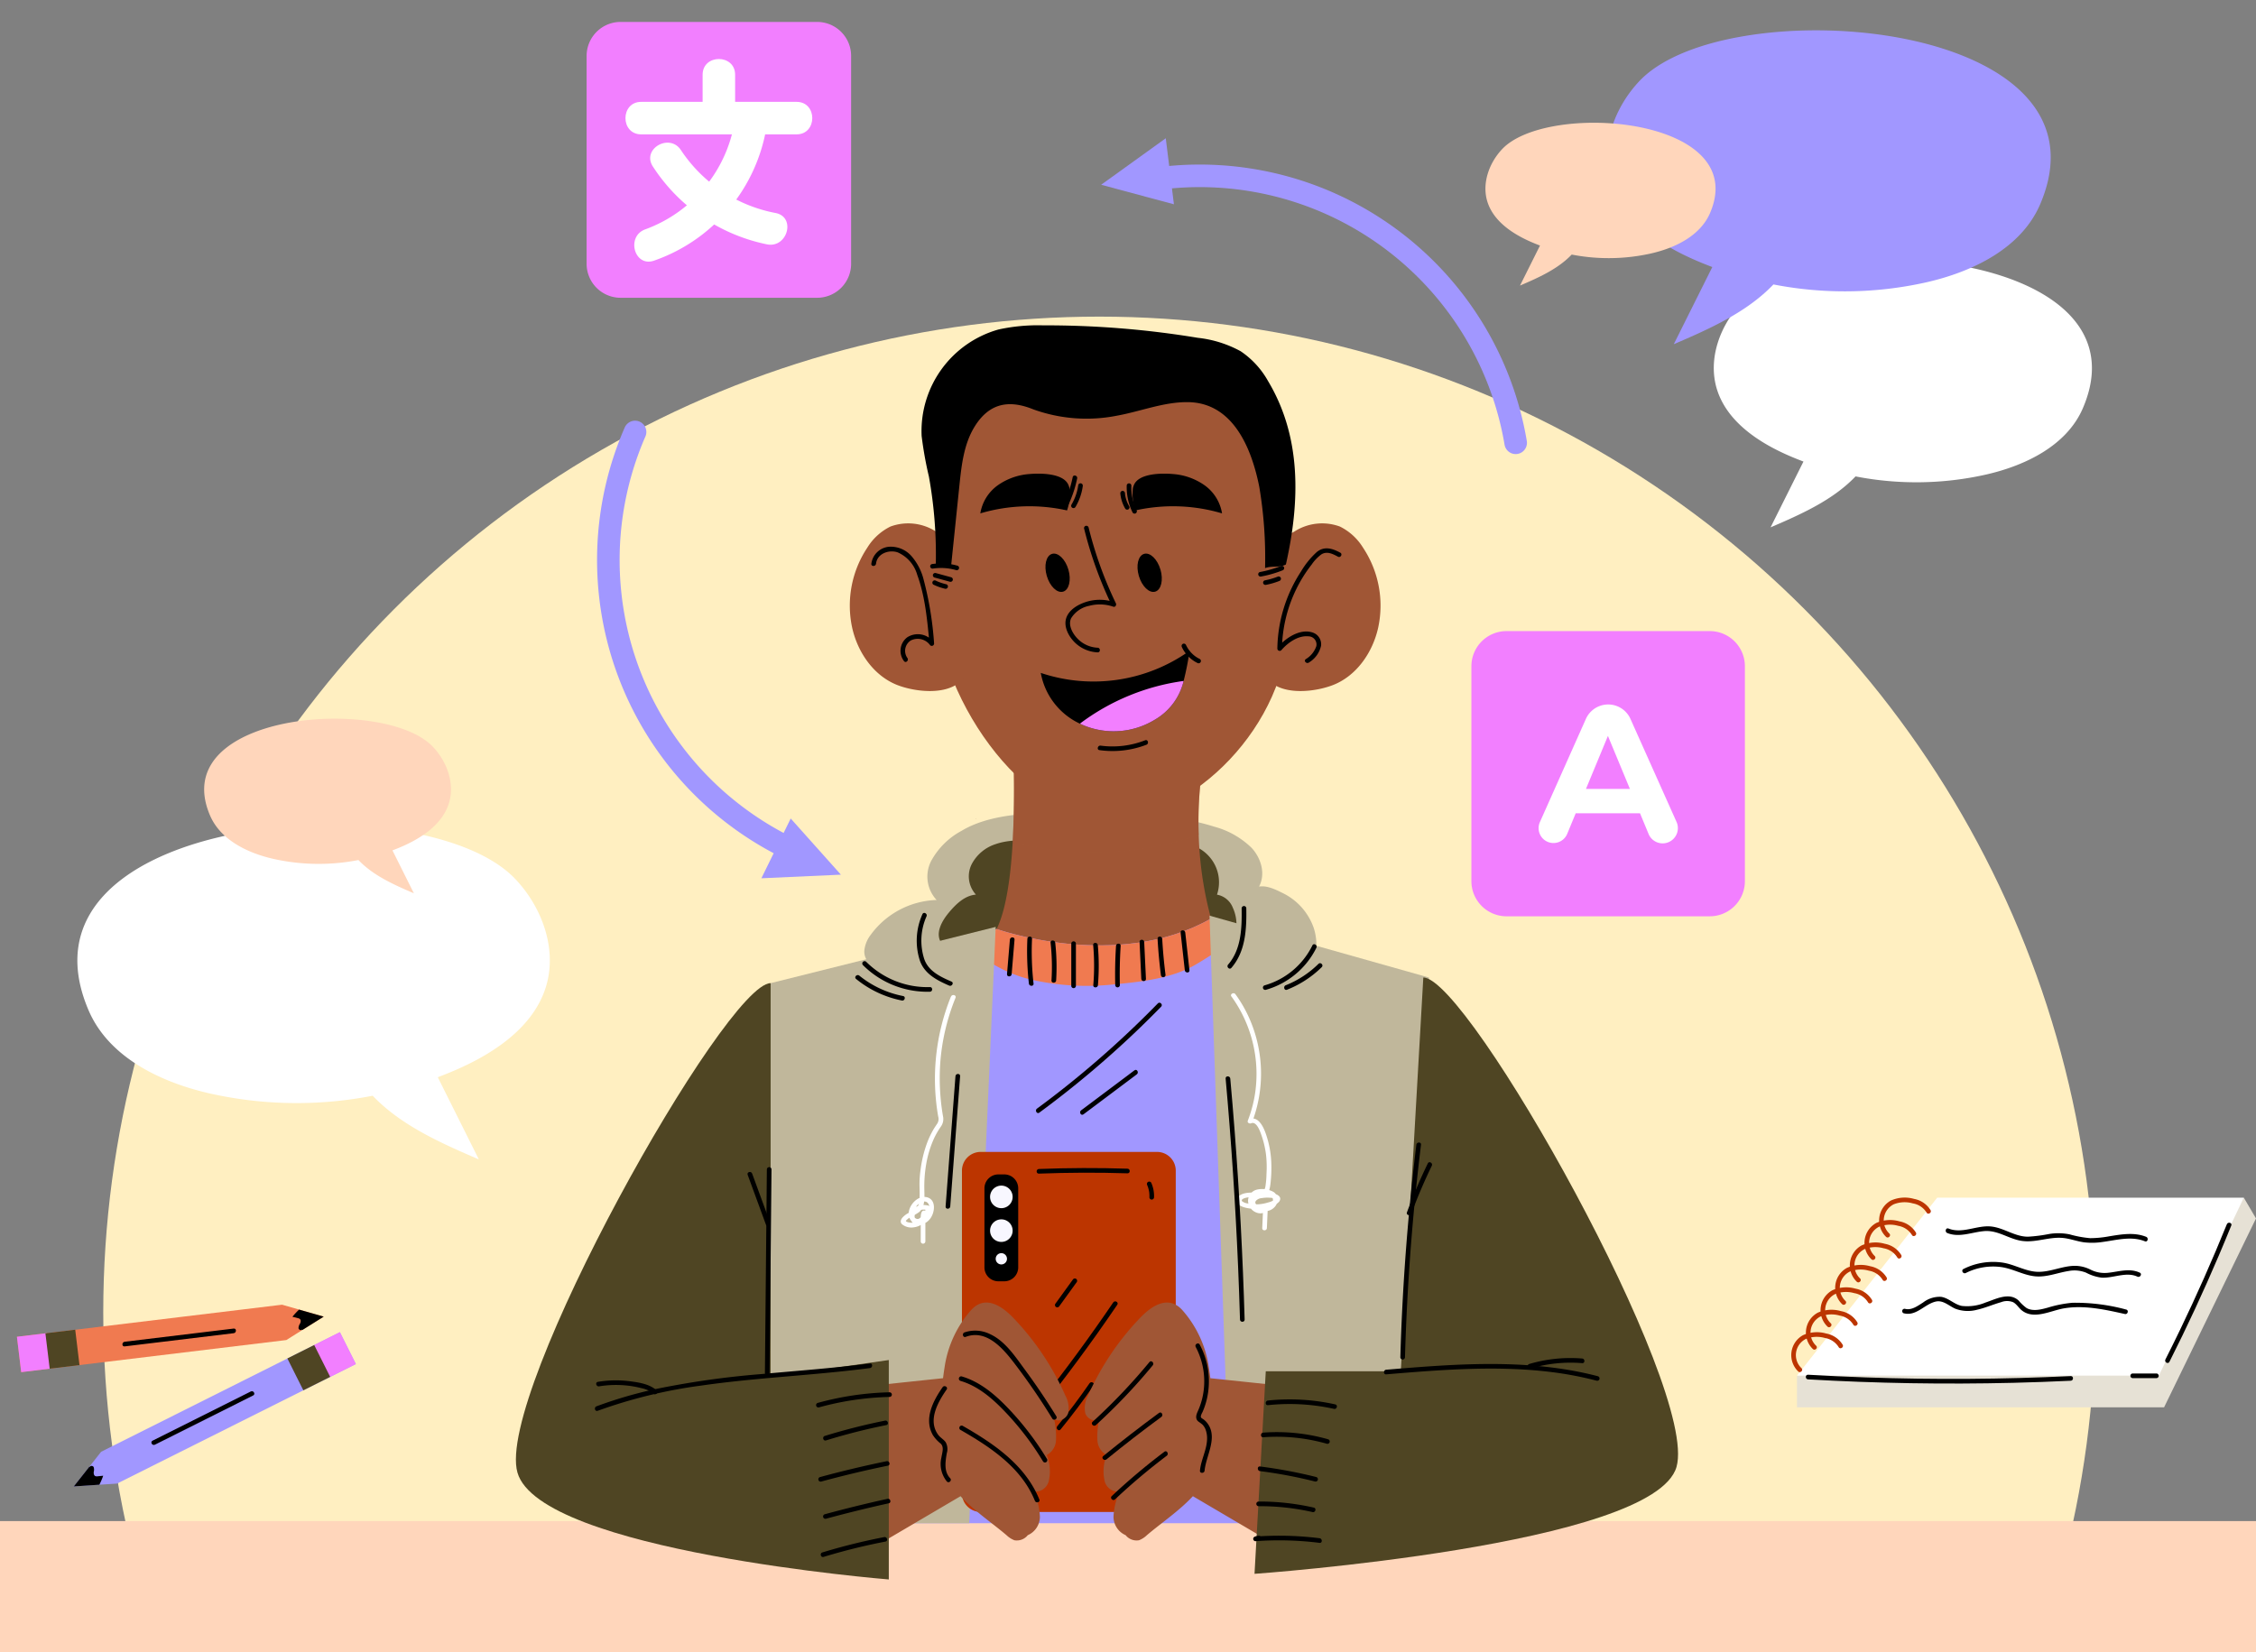 <svg xmlns="http://www.w3.org/2000/svg" xmlns:xlink="http://www.w3.org/1999/xlink" width="400" height="293" viewBox="0 0 400 293">
  <rect x="0" y="0" width="400" height="293" fill="#808080" stroke="none"/>
  <defs>
    <clipPath id="clip-path">
      <rect id="Rectángulo_417881" data-name="Rectángulo 417881" width="400" height="293" transform="translate(180 3710)" fill="#fff" stroke="#707070" stroke-width="1" opacity="0.72"/>
    </clipPath>
    <clipPath id="clip-path-2">
      <rect id="Rectángulo_417866" data-name="Rectángulo 417866" width="33.919" height="20.729" fill="none"/>
    </clipPath>
    <clipPath id="clip-path-3">
      <rect id="Rectángulo_417867" data-name="Rectángulo 417867" width="0.09" height="0.17" fill="none"/>
    </clipPath>
  </defs>
  <g id="Enmascarar_grupo_1098881" data-name="Enmascarar grupo 1098881" transform="translate(-180 -3710)" clip-path="url(#clip-path)">
    <g id="Grupo_1209290" data-name="Grupo 1209290" transform="translate(1923.596 -188.638)">
      <g id="Grupo_1209287" data-name="Grupo 1209287" transform="translate(-1754.596 3902.527)">
        <circle id="Elipse_13137" data-name="Elipse 13137" cx="176.604" cy="176.604" r="176.604" transform="translate(29.307 52.259)" fill="#ffefc1"/>
        <g id="Grupo_1209286" data-name="Grupo 1209286" transform="translate(0 0)">
          <rect id="Rectángulo_417865" data-name="Rectángulo 417865" width="411" height="98.446" transform="translate(0 265.856)" fill="#ffd6bb"/>
          <path id="Trazado_1080288" data-name="Trazado 1080288" d="M278.648,256.355a9.8,9.8,0,0,0,.957-7.985,10.816,10.816,0,0,0-5.5-6.249c-1.262-.629-2.807-1.4-4.22-1.163,1.172-2.2.417-4.956-1.289-6.834a15.068,15.068,0,0,0-6.718-3.807c-6.392-2.025-13.279-2.216-20.041-2.3-7.585-.092-18.1-.933-24.72,3.067a13.227,13.227,0,0,0-5.375,5.344,6.067,6.067,0,0,0,.973,6.908,15.036,15.036,0,0,0-11.718,6.222,5.476,5.476,0,0,0-1.1,2.773,2.681,2.681,0,0,0,1.393,2.527c22.881,11.345,51.35,1.237,77.358,1.5" transform="translate(-35.648 -87.624)" fill="#c0b79b"/>
          <path id="Trazado_1080289" data-name="Trazado 1080289" d="M267.649,252.411a7.049,7.049,0,0,0,.41-6.68,3.7,3.7,0,0,0-2.8-2.3,6.868,6.868,0,0,0-.7-5.86c-2.609-4.065-7.627-3.611-11.786-3.611H237.433c-3.509,0-8.078-.672-11.419.507a7.3,7.3,0,0,0-4.276,3.615,4.807,4.807,0,0,0,.776,5.34c-1.953.154-3.511,1.652-4.769,3.154s-2.43,3.582-1.459,5.269c4.761.133,9.211.95,13.961,1.3h36.574" transform="translate(-38.481 -88.663)" fill="#4f4523"/>
          <path id="Trazado_1080290" data-name="Trazado 1080290" d="M266.668,246.166c-18.955,19.952-40.9,1.995-40.9,1.995,3.241-1.855,4.549-9.936,5.007-18.076a182.374,182.374,0,0,0-.02-18.835l33.919,3.99a65.682,65.682,0,0,0-.918,13.607,63.5,63.5,0,0,0,2.913,17.319" transform="translate(-40.219 -84.685)" fill="#a05635"/>
          <g id="Grupo_1209273" data-name="Grupo 1209273" transform="translate(190.536 126.565)" opacity="0.5" style="mix-blend-mode: multiply;isolation: isolate">
            <g id="Grupo_1209272" data-name="Grupo 1209272" transform="translate(0 0)">
              <g id="Grupo_1209271" data-name="Grupo 1209271" clip-path="url(#clip-path-2)">
                <path id="Trazado_1080291" data-name="Trazado 1080291" d="M264.826,228.847a56.261,56.261,0,0,1-32.981,1.237,182.111,182.111,0,0,0-.02-18.835l33.919,3.991a65.679,65.679,0,0,0-.918,13.607" transform="translate(-231.825 -211.25)" fill="#a05635"/>
              </g>
            </g>
          </g>
          <path id="Trazado_1080292" data-name="Trazado 1080292" d="M245.753,126.433c28.761,0,31.958,31.923,31.958,49.88s-17.045,34.917-31.958,34.917-30.892-21.948-30.892-40.9,5.326-43.894,30.892-43.894" transform="translate(-38.292 -69.701)" fill="#a05635"/>
          <path id="Trazado_1080293" data-name="Trazado 1080293" d="M216.313,193.643c-2.77,2.4-8.06,1.716-11.026.587-4.246-1.615-7.14-5.818-8.109-10.257a18.567,18.567,0,0,1,2.714-14.167,9.99,9.99,0,0,1,4.089-3.719,9.1,9.1,0,0,1,8.115.92c2.757,1.378,6.163,4.719,6.7,7.764.8,4.538-.548,10.455-.794,15.074a5.954,5.954,0,0,1-.239,1.624,4.938,4.938,0,0,1-1.451,2.174" transform="translate(-35.096 -76.602)" fill="#a05635"/>
          <path id="Trazado_1080294" data-name="Trazado 1080294" d="M286.741,193.643c2.77,2.4,8.06,1.716,11.026.587,4.246-1.615,7.14-5.818,8.109-10.257a18.564,18.564,0,0,0-2.715-14.167,9.982,9.982,0,0,0-4.088-3.719,9.1,9.1,0,0,0-8.115.92c-2.756,1.378-6.163,4.719-6.7,7.764-.8,4.538.548,10.455.794,15.074a5.955,5.955,0,0,0,.239,1.624,4.938,4.938,0,0,0,1.451,2.174" transform="translate(-50.508 -76.602)" fill="#a05635"/>
          <path id="Trazado_1080295" data-name="Trazado 1080295" d="M276.815,165.289c-1.179.625-2.441.179-3.693.64a75.539,75.539,0,0,0-1.029-14.43c-1.356-6.8-4.635-14.931-12.683-15-4.267-.039-8.342,1.64-12.54,2.4a27.757,27.757,0,0,1-14.841-1.119c-4.141-1.684-7.75-1.271-10.428,3.1-1.886,3.074-2.3,6.8-2.671,10.385q-.745,7.214-1.489,14.427c-1.1-.453-1.613.38-2.708-.074A78.013,78.013,0,0,0,213.52,149.7a65.714,65.714,0,0,1-1.29-7.2,18.712,18.712,0,0,1,13.645-18.888,32.681,32.681,0,0,1,7.895-.73,164.979,164.979,0,0,1,27.425,2.21,20.38,20.38,0,0,1,7.6,2.381,15.476,15.476,0,0,1,4.875,5.32c5.906,9.873,5.674,21.267,3.146,32.491" transform="translate(-37.82 -69.074)"/>
          <path id="Trazado_1080296" data-name="Trazado 1080296" d="M276.64,255.122V357.875H208.8V257.117l10.056-2.882,6.075-1.736s21.3,7.642,38-1.845l5.926,1.935Z" transform="translate(-37.222 -91.646)" fill="#a197ff"/>
          <path id="Trazado_1080297" data-name="Trazado 1080297" d="M271.017,252.589a53.78,53.78,0,0,1-8.589,6.195c-4.111,2.444-9.677,3.093-14.356,3.522a44.3,44.3,0,0,1-14.645-.778,23.646,23.646,0,0,1-12.41-7.293l6.075-1.736s21.3,7.641,38-1.846Z" transform="translate(-39.38 -91.646)" fill="#f07a50"/>
          <path id="Trazado_1080298" data-name="Trazado 1080298" d="M219.627,252.446l-4.7,105.746H179.723v-95.77Z" transform="translate(-32.084 -91.963)" fill="#c0b79b"/>
          <path id="Trazado_1080299" data-name="Trazado 1080299" d="M255.506,364.76H224.243a3.323,3.323,0,0,1-3.323-3.323v-57.2a3.323,3.323,0,0,1,3.323-3.324h31.263a3.323,3.323,0,0,1,3.323,3.324v57.2a3.323,3.323,0,0,1-3.323,3.323" transform="translate(-39.362 -100.526)" fill="#bc3500"/>
          <path id="Trazado_1080300" data-name="Trazado 1080300" d="M229.283,324.714h-1.046a2.469,2.469,0,0,1-2.47-2.47V308.23a2.469,2.469,0,0,1,2.47-2.47h1.046a2.469,2.469,0,0,1,2.47,2.47v14.014a2.469,2.469,0,0,1-2.47,2.47" transform="translate(-40.219 -101.382)"/>
          <path id="Trazado_1080301" data-name="Trazado 1080301" d="M226.978,310.179a2,2,0,1,1,1.995,1.995,2,2,0,0,1-1.995-1.995" transform="translate(-40.433 -101.81)" fill="#f8f7ff"/>
          <path id="Trazado_1080302" data-name="Trazado 1080302" d="M226.978,317.448a2,2,0,1,1,1.995,1.995,1.994,1.994,0,0,1-1.995-1.995" transform="translate(-40.433 -103.095)" fill="#f8f7ff"/>
          <path id="Trazado_1080303" data-name="Trazado 1080303" d="M228.19,323.721a1,1,0,1,1,1,1,1,1,0,0,1-1-1" transform="translate(-40.647 -104.379)" fill="#f8f7ff"/>
          <path id="Trazado_1080304" data-name="Trazado 1080304" d="M237.406,305.378q7.85-.3,15.706-.054c.53.017.529-.806,0-.823q-7.852-.249-15.706.054c-.528.021-.531.844,0,.823" transform="translate(-42.205 -101.14)"/>
          <path id="Trazado_1080305" data-name="Trazado 1080305" d="M260.8,307.922c.02.046.023.053.01.021.012.027.022.053.033.081s.031.081.046.122c.035.095.068.191.1.288a5.275,5.275,0,0,1,.134.548c.008.043.016.086.023.128s.009.058.013.086q-.006-.046,0,0,.017.141.027.282a5.347,5.347,0,0,1,.008.608.415.415,0,0,0,.412.412.42.42,0,0,0,.412-.412,5.8,5.8,0,0,0-.5-2.578.413.413,0,0,0-.563-.147.424.424,0,0,0-.147.563" transform="translate(-46.399 -101.655)"/>
          <path id="Trazado_1080306" data-name="Trazado 1080306" d="M249.814,333.288q-6.247,9.192-13.155,17.91-1.949,2.455-3.947,4.87c-.335.405.244.991.582.582q7.121-8.605,13.6-17.717,1.844-2.6,3.632-5.229c.3-.44-.414-.852-.711-.416" transform="translate(-41.428 -106.213)"/>
          <path id="Trazado_1080307" data-name="Trazado 1080307" d="M247.152,350.7q-2.706,3.922-5.721,7.614c-.333.408.247.993.582.582q3.081-3.77,5.85-7.78c.3-.437-.412-.85-.711-.416" transform="translate(-42.968 -109.289)"/>
          <path id="Trazado_1080308" data-name="Trazado 1080308" d="M244.117,328.377l-3.111,4.3a.415.415,0,0,0,.148.563.421.421,0,0,0,.563-.147l3.111-4.3a.414.414,0,0,0-.147-.563.421.421,0,0,0-.563.147" transform="translate(-42.9 -105.342)"/>
          <path id="Trazado_1080309" data-name="Trazado 1080309" d="M274.233,250.023l3.7,106.744H313.14V261Z" transform="translate(-48.781 -91.535)" fill="#c0b79b"/>
          <path id="Trazado_1080310" data-name="Trazado 1080310" d="M286.439,348.544l-16.807-1.769c-.081-.629-.161-1.258-.266-1.884a19.512,19.512,0,0,0-4.737-10.226c-2.55-2.771-5.572-.631-7.724,1.692a47.771,47.771,0,0,0-8.977,13.531,4.511,4.511,0,0,0-.479,3.089c.329,1.014,1.716,1.7,2.5.983a13.884,13.884,0,0,0-.343,3.872,3.133,3.133,0,0,0,1.636,2.563,7.813,7.813,0,0,0-.413,4.341,2.489,2.489,0,0,0,2.715,2.151,11.93,11.93,0,0,0-1.088,4.462,3.584,3.584,0,0,0,2.152,3.263,2.484,2.484,0,0,0,2.373.9,4.218,4.218,0,0,0,1.391-.894c2.552-2.176,5.732-4.3,8.159-6.919l14.917,8.775Z" transform="translate(-44.028 -106.258)" fill="#a05635"/>
          <path id="Trazado_1080311" data-name="Trazado 1080311" d="M196.436,348.544l16.807-1.769c.081-.629.161-1.258.266-1.884a19.506,19.506,0,0,1,4.737-10.226c2.55-2.771,5.572-.631,7.724,1.692a47.771,47.771,0,0,1,8.977,13.531,4.511,4.511,0,0,1,.479,3.089c-.329,1.014-1.716,1.7-2.5.983a13.884,13.884,0,0,1,.343,3.872,3.133,3.133,0,0,1-1.636,2.563,7.82,7.82,0,0,1,.413,4.341,2.489,2.489,0,0,1-2.715,2.151,11.93,11.93,0,0,1,1.088,4.462,3.584,3.584,0,0,1-2.152,3.263,2.484,2.484,0,0,1-2.373.9,4.218,4.218,0,0,1-1.391-.894c-2.553-2.176-5.732-4.3-8.159-6.919l-14.917,8.775Z" transform="translate(-35.037 -106.258)" fill="#a05635"/>
          <path id="Trazado_1080312" data-name="Trazado 1080312" d="M170.031,264.563c-7.981,0-48.883,72.825-44.892,86.791s65.842,18.955,65.842,18.955V331.4l-20.95,2.993Z" transform="translate(-22.393 -94.104)" fill="#4f4523"/>
          <path id="Trazado_1080313" data-name="Trazado 1080313" d="M313.855,263.351c7.981,0,48.883,72.825,44.892,86.791s-74.82,18.955-74.82,18.955l1.995-35.914h23.942Z" transform="translate(-50.494 -93.89)" fill="#4f4523"/>
          <path id="Trazado_1080314" data-name="Trazado 1080314" d="M174.767,305.731l3.246,8.857c.18.493.976.28.794-.219l-3.246-8.857c-.18-.493-.976-.28-.794.219" transform="translate(-31.204 -101.289)"/>
          <path id="Trazado_1080315" data-name="Trazado 1080315" d="M178.834,304.584q-.135,14.068-.269,28.135-.038,4-.077,8.009a.412.412,0,0,0,.823,0q.136-14.068.27-28.135l.077-8.009a.412.412,0,0,0-.823,0" transform="translate(-31.866 -101.104)"/>
          <path id="Trazado_1080316" data-name="Trazado 1080316" d="M142.378,354.87a87.74,87.74,0,0,1,18.407-4.479c6.342-.916,12.736-1.392,19.114-1.962,3.586-.319,7.17-.669,10.74-1.133.518-.068.524-.892,0-.823-6.4.832-12.831,1.289-19.25,1.886a153.475,153.475,0,0,0-18.871,2.682,75.923,75.923,0,0,0-10.359,3.035c-.492.184-.278.981.219.794" transform="translate(-25.399 -108.574)"/>
          <path id="Trazado_1080317" data-name="Trazado 1080317" d="M142.678,351.177a18.584,18.584,0,0,1,5.04-.128,17.692,17.692,0,0,1,2.477.458,4.79,4.79,0,0,1,2.1.974c.392.355.976-.226.583-.583-1.253-1.136-3.175-1.419-4.791-1.627a19.415,19.415,0,0,0-5.632.113c-.521.085-.3.879.219.794" transform="translate(-25.448 -109.219)"/>
          <path id="Trazado_1080318" data-name="Trazado 1080318" d="M202.549,352.687A52.473,52.473,0,0,0,189.8,354.57a.412.412,0,0,0,.219.794,51.541,51.541,0,0,1,12.533-1.853.412.412,0,0,0,0-.823" transform="translate(-33.813 -109.673)"/>
          <path id="Trazado_1080319" data-name="Trazado 1080319" d="M202,358.791a107.83,107.83,0,0,0-10.68,2.714c-.5.156-.29.952.218.795a107.689,107.689,0,0,1,10.681-2.715c.519-.1.3-.9-.219-.794" transform="translate(-34.082 -110.75)"/>
          <path id="Trazado_1080320" data-name="Trazado 1080320" d="M202.1,367.529q-5.95,1.221-11.814,2.817a.412.412,0,0,0,.219.794q5.861-1.594,11.814-2.817c.519-.106.3-.9-.219-.794" transform="translate(-33.9 -112.293)"/>
          <path id="Trazado_1080321" data-name="Trazado 1080321" d="M202.436,375.632q-5.6,1.232-11.129,2.737a.412.412,0,0,0,.219.794q5.53-1.5,11.129-2.738c.517-.114.3-.907-.219-.794" transform="translate(-34.079 -113.724)"/>
          <path id="Trazado_1080322" data-name="Trazado 1080322" d="M201.765,383.876a108.338,108.338,0,0,0-10.963,2.717c-.506.153-.291.948.219.794a108.3,108.3,0,0,1,10.964-2.717c.52-.1.3-.894-.219-.794" transform="translate(-33.991 -115.181)"/>
          <path id="Trazado_1080323" data-name="Trazado 1080323" d="M286.737,355.241a36.441,36.441,0,0,1,11.707.656c.516.114.737-.679.219-.794a37.143,37.143,0,0,0-11.926-.686c-.522.055-.527.879,0,.823" transform="translate(-50.921 -109.943)"/>
          <path id="Trazado_1080324" data-name="Trazado 1080324" d="M285.721,362.178A32.391,32.391,0,0,1,297,363.329a.412.412,0,0,0,.219-.794,33.087,33.087,0,0,0-11.5-1.18c-.525.039-.529.862,0,.823" transform="translate(-50.741 -111.188)"/>
          <path id="Trazado_1080325" data-name="Trazado 1080325" d="M285.027,369.488a83.819,83.819,0,0,1,9.753,1.843.412.412,0,0,0,.219-.794,85.638,85.638,0,0,0-9.972-1.873c-.524-.067-.52.757,0,.823" transform="translate(-50.619 -112.495)"/>
          <path id="Trazado_1080326" data-name="Trazado 1080326" d="M284.7,377.044a41.794,41.794,0,0,1,9.584,1.045c.516.117.736-.675.219-.794a42.817,42.817,0,0,0-9.8-1.074.412.412,0,0,0,0,.823" transform="translate(-50.56 -113.83)"/>
          <path id="Trazado_1080327" data-name="Trazado 1080327" d="M284.722,383.594a1.926,1.926,0,0,0-.879.193.415.415,0,0,0,.208.767,57.615,57.615,0,0,1,11.358.294c.524.065.52-.758,0-.823a57.618,57.618,0,0,0-11.358-.294l.207.767a.786.786,0,0,1,.464-.082.412.412,0,0,0,0-.823" transform="translate(-50.444 -115.13)"/>
          <path id="Trazado_1080328" data-name="Trazado 1080328" d="M312.2,348.431c9.706-.806,19.519-1.611,29.229-.414a61.9,61.9,0,0,1,8.088,1.54.412.412,0,0,0,.219-.794c-9.5-2.485-19.412-2.434-29.147-1.8-2.8.183-5.594.413-8.389.645-.524.044-.529.867,0,.823" transform="translate(-55.42 -108.597)"/>
          <path id="Trazado_1080329" data-name="Trazado 1080329" d="M343.239,347.16a25.131,25.131,0,0,1,9.169-.944c.529.043.525-.781,0-.823a25.8,25.8,0,0,0-9.388.973.412.412,0,0,0,.219.794" transform="translate(-60.883 -108.369)"/>
          <path id="Trazado_1080330" data-name="Trazado 1080330" d="M318.169,299.288q-1.786,14.608-2.515,29.318-.206,4.184-.326,8.373a.412.412,0,0,0,.823,0q.425-14.71,1.908-29.363.424-4.169.933-8.328c.064-.525-.76-.52-.823,0" transform="translate(-56.041 -100.17)"/>
          <path id="Trazado_1080331" data-name="Trazado 1080331" d="M320.447,303.346a93.75,93.75,0,0,0-3.7,8.678c-.183.5.613.713.794.219a91.484,91.484,0,0,1,3.613-8.481c.231-.475-.478-.892-.711-.416" transform="translate(-56.288 -100.919)"/>
          <path id="Trazado_1080332" data-name="Trazado 1080332" d="M216.632,267.416a38.972,38.972,0,0,0-2.253,21.253,1.508,1.508,0,0,1-.153,1.235c-.237.361-.485.711-.7,1.083a15.611,15.611,0,0,0-1.1,2.316,21.616,21.616,0,0,0-1.182,4.89,17.475,17.475,0,0,0-.179,2.572c.012.851.064,1.7,0,2.554a2.15,2.15,0,0,1-.818,1.838c-.548.353-1.164.567-1.686.967-.481.367-1.155,1.012-.625,1.626a2.618,2.618,0,0,0,2.163.563,3.235,3.235,0,0,0,2.8-3.458.42.42,0,0,0-.3-.4,3.265,3.265,0,0,0-2.426.377,1.9,1.9,0,0,0-.785,1.821,1.505,1.505,0,0,0,1.5,1.217,2.617,2.617,0,0,0,2.034-1.036c.907-1.121,1.177-3.54-.673-3.876-1.643-.3-3.345,1.723-3.069,3.291a1.6,1.6,0,0,0,1.75,1.392,1.9,1.9,0,0,0,1.461-1.848.405.405,0,0,0-.2-.356c-1.029-.491-.908,1.163-.908,1.693q0,1.853,0,3.7a.412.412,0,0,0,.823,0q0-1.183,0-2.366v-1.132a6.231,6.231,0,0,1,.006-1.224h-.415l.077.037-.2-.356c-.022.528-.536,1.3-1.148.973-.655-.355-.466-1.247-.169-1.763a2.412,2.412,0,0,1,1.421-1.231c.79-.158,1.176.459,1.144,1.172a2.38,2.38,0,0,1-.728,1.587,1.458,1.458,0,0,1-1.561.425c-.529-.277-.361-1,0-1.351a2.2,2.2,0,0,1,1.855-.357l-.3-.4a2.42,2.42,0,0,1-2.845,2.621,1.3,1.3,0,0,1-.488-.151c-.161-.135-.119-.154.037-.307a3.729,3.729,0,0,1,.838-.6,7.641,7.641,0,0,0,1.41-.822c1.019-.883.911-2.55.887-3.77a23.443,23.443,0,0,1,.319-4.66,18.492,18.492,0,0,1,1.395-4.6,14.616,14.616,0,0,1,1.188-2.063,2.277,2.277,0,0,0,.4-1.884,39.608,39.608,0,0,1-.443-9.955,38.168,38.168,0,0,1,2.666-11.034c.2-.491-.6-.7-.794-.219" transform="translate(-37.033 -94.56)" fill="#fff"/>
          <path id="Trazado_1080333" data-name="Trazado 1080333" d="M278.952,267.322a23.465,23.465,0,0,1,4.192,17.091,22.767,22.767,0,0,1-1.3,4.917c-.147.378.317.588.6.465,1-.429,1.657,1.647,1.862,2.249a16.6,16.6,0,0,1,.77,3.346,19.461,19.461,0,0,1,.082,3.321,16.272,16.272,0,0,1-.162,2.08,2.242,2.242,0,0,1-.29.924,1.066,1.066,0,0,1-.8.3c-.783.077-1.573.024-2.353.149-.678.109-1.656.483-1.641,1.316.015.885,1.091,1.2,1.784,1.344a7.962,7.962,0,0,0,3.092.026,7.539,7.539,0,0,0,1.508-.454,2.361,2.361,0,0,0,1.125-.727c.589-.887-.483-1.354-1.186-1.446a5.248,5.248,0,0,0-3.023.336,1.415,1.415,0,0,0-.657,1.994,2.894,2.894,0,0,0,2.414.83,2.251,2.251,0,0,0,2.012-1.315,1.669,1.669,0,0,0-.521-2.062,4.124,4.124,0,0,0-2.968-.454,2.058,2.058,0,0,0-1.6,2.127,2.3,2.3,0,0,0,1.715,2.026c.836.23,2.219-.217,1.779-1.335a.414.414,0,0,0-.809.109q-.088,1.951-.175,3.9c-.024.529.8.529.823,0q.088-1.951.175-3.9l-.809.11c.2.513-.734.352-.987.242a1.515,1.515,0,0,1-.785-.758,1.248,1.248,0,0,1,.891-1.728,3.489,3.489,0,0,1,2.152.254.985.985,0,0,1-.054,1.679,2.394,2.394,0,0,1-2.25.037c-.334-.156-.509-.436-.273-.772a1.569,1.569,0,0,1,1.047-.479,5.926,5.926,0,0,1,1.317-.072,4.6,4.6,0,0,1,.744.083c.231.05.348.112.125.31a3.21,3.21,0,0,1-1.1.459,6.95,6.95,0,0,1-3.59.169,2.109,2.109,0,0,1-.954-.359c-.336-.3.22-.529.486-.608,1.078-.317,2.267.016,3.335-.35.934-.32,1.08-1.438,1.178-2.291a23.8,23.8,0,0,0,.135-3.616,17.481,17.481,0,0,0-1.067-5.4c-.441-1.186-1.37-2.962-2.915-2.3l.6.465a24.242,24.242,0,0,0-.355-18.006,23.067,23.067,0,0,0-2.621-4.637c-.309-.423-1.023-.013-.711.416" transform="translate(-49.601 -94.486)" fill="#fff"/>
          <path id="Trazado_1080334" data-name="Trazado 1080334" d="M242.971,174.879c.541,1.851.123,3.6-.935,3.911s-2.353-.94-2.895-2.791-.123-3.6.935-3.911,2.354.94,2.895,2.791" transform="translate(-42.54 -77.758)"/>
          <path id="Trazado_1080335" data-name="Trazado 1080335" d="M262.8,174.879c.541,1.851.123,3.6-.935,3.911s-2.354-.94-2.9-2.791-.123-3.6.935-3.911,2.354.94,2.895,2.791" transform="translate(-46.042 -77.758)"/>
          <path id="Trazado_1080336" data-name="Trazado 1080336" d="M246.52,166.549a70.02,70.02,0,0,0,4.925,13.655l.464-.6a8.046,8.046,0,0,0-5.019-.062c-1.43.455-3.05,1.368-3.545,2.885-.5,1.536.458,3.278,1.536,4.327a6.166,6.166,0,0,0,4.034,1.741c.53.022.529-.8,0-.823a5.282,5.282,0,0,1-3.4-1.449c-.93-.881-1.9-2.458-1.307-3.76a4.853,4.853,0,0,1,3.222-2.221,7.274,7.274,0,0,1,4.259.156c.367.126.608-.306.464-.6a69.041,69.041,0,0,1-4.842-13.459.412.412,0,0,0-.794.219" transform="translate(-43.3 -76.697)"/>
          <path id="Trazado_1080337" data-name="Trazado 1080337" d="M240.691,157.394a3.5,3.5,0,0,0-.219-.626c-.934-2.043-4.97-2.047-6.884-1.876a11.107,11.107,0,0,0-5.609,1.992,7.627,7.627,0,0,0-3.1,4.984,30.665,30.665,0,0,1,15.375-.524,8.961,8.961,0,0,0,.433-3.952" transform="translate(-40.063 -74.717)"/>
          <path id="Trazado_1080338" data-name="Trazado 1080338" d="M257.707,157.394a3.49,3.49,0,0,1,.218-.626c.934-2.043,4.97-2.047,6.884-1.876a11.1,11.1,0,0,1,5.609,1.992,7.624,7.624,0,0,1,3.1,4.984,30.664,30.664,0,0,0-15.375-.524,8.948,8.948,0,0,1-.432-3.952" transform="translate(-45.843 -74.717)"/>
          <path id="Trazado_1080339" data-name="Trazado 1080339" d="M244.374,155.521a20.341,20.341,0,0,1-1.782,5.131c-.24.472.471.888.711.416a21.1,21.1,0,0,0,1.865-5.328c.106-.517-.687-.739-.794-.219" transform="translate(-43.183 -74.787)"/>
          <path id="Trazado_1080340" data-name="Trazado 1080340" d="M245.7,157.2a9.359,9.359,0,0,1-1.21,3.487.412.412,0,0,0,.711.416,9.921,9.921,0,0,0,1.293-3.684.426.426,0,0,0-.287-.506.414.414,0,0,0-.506.287" transform="translate(-43.515 -75.082)"/>
          <path id="Trazado_1080341" data-name="Trazado 1080341" d="M256.4,157.3a10.271,10.271,0,0,0,1.039,4.775.415.415,0,0,0,.563.147.421.421,0,0,0,.148-.563,9.372,9.372,0,0,1-.927-4.359.412.412,0,0,0-.823,0" transform="translate(-45.629 -75.084)"/>
          <path id="Trazado_1080342" data-name="Trazado 1080342" d="M255.022,158.944a6.519,6.519,0,0,0,.869,2.728.412.412,0,0,0,.711-.416,5.254,5.254,0,0,1-.506-1.116,5.845,5.845,0,0,1-.161-.6c-.021-.1-.04-.2-.056-.306,0-.03-.009-.058-.013-.088,0,.036,0,.028,0-.023s-.012-.118-.018-.177a.421.421,0,0,0-.412-.412.416.416,0,0,0-.412.412" transform="translate(-45.387 -75.371)"/>
          <path id="Trazado_1080343" data-name="Trazado 1080343" d="M264.282,192.978a51.512,51.512,0,0,1-1.057,5.348,10.771,10.771,0,0,1-5.148,6.893,13.953,13.953,0,0,1-12.459,1.028c-.269-.109-.529-.23-.789-.349a12.343,12.343,0,0,1-6.933-9,29.371,29.371,0,0,0,26.387-3.921" transform="translate(-42.361 -81.457)"/>
          <path id="Trazado_1080344" data-name="Trazado 1080344" d="M264.713,199.472a10.778,10.778,0,0,1-5.147,6.894,13.96,13.96,0,0,1-12.46,1.027c-.269-.11-.529-.23-.788-.349a39.427,39.427,0,0,1,18.4-7.572" transform="translate(-43.849 -82.604)" fill="#f27fff"/>
          <path id="Trazado_1080345" data-name="Trazado 1080345" d="M268.275,192.057a5.945,5.945,0,0,0,2.763,2.813.412.412,0,0,0,.416-.711A4.949,4.949,0,0,1,270,193.117c-.107-.109-.208-.221-.305-.338l-.079-.1-.026-.033c.018.024.018.024,0,0-.046-.061-.091-.122-.133-.184a5.627,5.627,0,0,1-.472-.827.415.415,0,0,0-.563-.147.421.421,0,0,0-.147.563" transform="translate(-47.72 -81.185)"/>
          <path id="Trazado_1080346" data-name="Trazado 1080346" d="M250.463,213.989a16.717,16.717,0,0,0,8.333-.953c.489-.189.277-.986-.219-.794a15.9,15.9,0,0,1-7.895.953c-.518-.072-.743.722-.219.794" transform="translate(-44.529 -84.855)"/>
          <path id="Trazado_1080347" data-name="Trazado 1080347" d="M202.243,173.581c.188-1.821,2.293-2.545,3.833-2.024a6.181,6.181,0,0,1,3.474,4c1.422,3.875,1.772,8.106,2.174,12.182l.7-.291a3.474,3.474,0,0,0-4.647-.827,3,3,0,0,0-.568,4.231c.336.411.916-.175.582-.582a2.178,2.178,0,0,1,.6-3.077,2.711,2.711,0,0,1,3.447.837.416.416,0,0,0,.7-.291,59.858,59.858,0,0,0-1.851-11.33,10.086,10.086,0,0,0-2.216-4.251,4.878,4.878,0,0,0-4.04-1.585,3.479,3.479,0,0,0-3.021,3c-.054.526.769.523.823,0" transform="translate(-35.917 -77.493)"/>
          <path id="Trazado_1080348" data-name="Trazado 1080348" d="M300,171.682c-1.381-.752-2.81-1.209-4.152-.128a14.824,14.824,0,0,0-2.806,3.453,25.688,25.688,0,0,0-4.2,13.683.416.416,0,0,0,.7.291c1.129-1.316,2.965-2.646,4.8-2.465a1.441,1.441,0,0,1,1.412,1.736,4.276,4.276,0,0,1-1.885,2.317c-.417.326.169.9.582.582a4.651,4.651,0,0,0,2.137-2.943,2.18,2.18,0,0,0-1.506-2.374c-2.216-.733-4.748.965-6.121,2.565l.7.291a24.913,24.913,0,0,1,2.45-10.365,24.636,24.636,0,0,1,2.826-4.554,7.278,7.278,0,0,1,1.728-1.8c.982-.6,2.016-.072,2.919.419.466.254.882-.457.416-.711" transform="translate(-51.362 -77.559)"/>
          <path id="Trazado_1080349" data-name="Trazado 1080349" d="M285.242,176.566a19.855,19.855,0,0,0,3.786-1.088.425.425,0,0,0,.287-.506.415.415,0,0,0-.506-.287,19.855,19.855,0,0,1-3.786,1.088.415.415,0,0,0-.287.506.421.421,0,0,0,.506.287" transform="translate(-50.634 -78.221)"/>
          <path id="Trazado_1080350" data-name="Trazado 1080350" d="M286.292,178.452a13.355,13.355,0,0,0,2.346-.683.422.422,0,0,0,.288-.506.416.416,0,0,0-.506-.287,13.455,13.455,0,0,1-2.346.683.414.414,0,0,0-.287.506.422.422,0,0,0,.506.287" transform="translate(-50.819 -78.626)"/>
          <path id="Trazado_1080351" data-name="Trazado 1080351" d="M214.6,175.067a9.706,9.706,0,0,1,4.094.284.412.412,0,0,0,.219-.794,10.71,10.71,0,0,0-4.532-.283.414.414,0,0,0-.287.506.422.422,0,0,0,.506.287" transform="translate(-38.154 -78.131)"/>
          <path id="Trazado_1080352" data-name="Trazado 1080352" d="M214.974,177.03l2.72.743a.412.412,0,0,0,.219-.794l-2.72-.743a.412.412,0,1,0-.219.794" transform="translate(-38.259 -78.497)"/>
          <path id="Trazado_1080353" data-name="Trazado 1080353" d="M214.745,178.568a9.742,9.742,0,0,0,2.055.725.412.412,0,0,0,.219-.794,9.188,9.188,0,0,1-.981-.28c-.161-.056-.319-.117-.478-.18-.112-.045.075.033-.035-.015-.045-.02-.09-.039-.133-.059-.078-.035-.155-.071-.231-.107a.412.412,0,0,0-.416.711" transform="translate(-38.237 -78.777)"/>
          <g id="Grupo_1209276" data-name="Grupo 1209276" transform="translate(183.962 141.249)" opacity="0.5" style="mix-blend-mode: multiply;isolation: isolate">
            <g id="Grupo_1209275" data-name="Grupo 1209275" transform="translate(0 0)">
              <g id="Grupo_1209274" data-name="Grupo 1209274" clip-path="url(#clip-path-3)">
                <path id="Trazado_1080354" data-name="Trazado 1080354" d="M223.84,229.085c.09.02.11.09.07.17Z" transform="translate(-223.84 -229.085)" fill="#a05635"/>
              </g>
            </g>
          </g>
          <path id="Trazado_1080355" data-name="Trazado 1080355" d="M221.631,340.509c3.711-1.4,6.668,2.128,8.649,4.725q3.6,4.714,6.7,9.772c.277.451.99.038.711-.415q-2.619-4.256-5.586-8.284c-1.7-2.3-3.482-5.058-6.177-6.289a5.9,5.9,0,0,0-4.519-.3c-.491.185-.278.981.219.794" transform="translate(-39.4 -107.324)"/>
          <path id="Trazado_1080356" data-name="Trazado 1080356" d="M220.545,350.058c3.248.958,5.829,3.273,8.106,5.685a50.994,50.994,0,0,1,6.522,8.587.412.412,0,0,0,.711-.416,52.022,52.022,0,0,0-6.778-8.888c-2.344-2.466-5.017-4.781-8.341-5.762a.412.412,0,0,0-.219.794" transform="translate(-39.245 -109.065)"/>
          <path id="Trazado_1080357" data-name="Trazado 1080357" d="M220.555,360.621c5.292,3.03,10.821,6.684,13.2,12.571.2.484.993.273.794-.219-2.472-6.111-8.073-9.909-13.581-13.062a.412.412,0,0,0-.416.711" transform="translate(-39.263 -110.939)"/>
          <path id="Trazado_1080358" data-name="Trazado 1080358" d="M216.242,351.553c-1.685,2.418-3.36,5.613-1.721,8.5a6.2,6.2,0,0,0,1.367,1.49c.681.626.253,1.686.143,2.481a4.915,4.915,0,0,0,.971,4.252c.368.382.95-.2.582-.582-1.15-1.194-.846-2.963-.6-4.44a2.485,2.485,0,0,0-.2-1.949c-.353-.5-.923-.785-1.293-1.274-1.944-2.571-.082-5.846,1.465-8.065.3-.436-.409-.848-.711-.416" transform="translate(-38.114 -109.44)"/>
          <path id="Trazado_1080359" data-name="Trazado 1080359" d="M271.252,342.794a13.029,13.029,0,0,1,1.12,9.267,13.293,13.293,0,0,1-.78,2.2c-.276.613-.454,1.28.14,1.763a8.019,8.019,0,0,1,.715.534,2.614,2.614,0,0,1,.562.9,4.541,4.541,0,0,1,.244,1.909c-.119,1.838-1.078,3.515-1.25,5.355-.049.527.774.524.823,0,.259-2.757,2.52-6.042.339-8.6a3.118,3.118,0,0,0-.636-.558c-.222-.148-.4-.206-.366-.52a2.491,2.491,0,0,1,.281-.676,13.323,13.323,0,0,0,.744-2.174,13.863,13.863,0,0,0-1.224-9.821c-.249-.468-.96-.052-.711.416" transform="translate(-48.245 -107.815)"/>
          <path id="Trazado_1080360" data-name="Trazado 1080360" d="M249.611,357.325A103.769,103.769,0,0,0,259.69,346.73c.334-.406-.245-.991-.583-.582a103.671,103.671,0,0,1-10.078,10.595c-.392.358.191.939.582.582" transform="translate(-44.306 -108.493)"/>
          <path id="Trazado_1080361" data-name="Trazado 1080361" d="M251.892,365.352q4.772-3.885,9.733-7.532c.422-.31.012-1.025-.415-.711q-5.044,3.706-9.9,7.66c-.411.334.175.914.582.582" transform="translate(-44.707 -110.44)"/>
          <path id="Trazado_1080362" data-name="Trazado 1080362" d="M253.74,373.917a110.963,110.963,0,0,1,9.167-7.732c.417-.315.007-1.031-.416-.711a112.915,112.915,0,0,0-9.333,7.861c-.387.364.2.945.582.582" transform="translate(-45.035 -111.918)"/>
          <path id="Trazado_1080363" data-name="Trazado 1080363" d="M212.2,249.651a11.458,11.458,0,0,0-.535,8c.743,2.516,3.021,3.7,5.266,4.673.481.209.9-.5.415-.711-2.02-.877-4.212-1.9-4.887-4.182a10.626,10.626,0,0,1,.452-7.37c.235-.473-.475-.891-.711-.416" transform="translate(-37.643 -91.432)"/>
          <path id="Trazado_1080364" data-name="Trazado 1080364" d="M280.613,248.338c.05,3.439-.03,7.253-2.4,10-.346.4.235.983.582.582,2.537-2.93,2.7-6.893,2.646-10.58a.412.412,0,0,0-.823,0" transform="translate(-49.465 -91.167)"/>
          <path id="Trazado_1080365" data-name="Trazado 1080365" d="M199.561,260.512a16.177,16.177,0,0,0,11.884,4.733c.529-.016.53-.84,0-.823a15.352,15.352,0,0,1-11.3-4.492.412.412,0,0,0-.582.582" transform="translate(-35.568 -93.264)"/>
          <path id="Trazado_1080366" data-name="Trazado 1080366" d="M198.088,263.509a18.548,18.548,0,0,0,8.122,3.827c.518.1.739-.692.219-.794a17.707,17.707,0,0,1-7.759-3.615c-.408-.332-.994.248-.582.582" transform="translate(-35.304 -93.797)"/>
          <path id="Trazado_1080367" data-name="Trazado 1080367" d="M294.507,256.389a13.574,13.574,0,0,1-8.48,7.085.412.412,0,0,0,.219.794,14.377,14.377,0,0,0,8.972-7.463c.232-.474-.478-.892-.711-.416" transform="translate(-50.814 -92.623)"/>
          <path id="Trazado_1080368" data-name="Trazado 1080368" d="M296.39,260.383a17.43,17.43,0,0,1-5.8,3.795c-.487.193-.274.989.219.794a18.435,18.435,0,0,0,6.164-4.006c.378-.372-.2-.954-.582-.582" transform="translate(-51.622 -93.344)"/>
          <path id="Trazado_1080369" data-name="Trazado 1080369" d="M277.707,285.034q1.494,16.628,2.207,33.314.2,4.707.338,9.416c.016.529.839.531.823,0q-.49-16.687-1.764-33.34-.359-4.7-.782-9.39c-.047-.524-.871-.529-.823,0" transform="translate(-49.395 -97.651)"/>
          <path id="Trazado_1080370" data-name="Trazado 1080370" d="M219.148,284.514,217.4,307.626c-.04.529.784.526.823,0l1.751-23.112c.04-.529-.784-.526-.823,0" transform="translate(-38.74 -97.559)"/>
          <path id="Trazado_1080371" data-name="Trazado 1080371" d="M237.461,288.267a175.8,175.8,0,0,0,17.058-14.3q2.307-2.2,4.532-4.482c.371-.38-.212-.962-.582-.582A174.963,174.963,0,0,1,242.1,283.691q-2.491,1.98-5.056,3.866c-.422.31-.012,1.025.416.711" transform="translate(-42.18 -94.849)"/>
          <path id="Trazado_1080372" data-name="Trazado 1080372" d="M246.957,291.131l9.467-7.1c.419-.314.009-1.029-.416-.711l-9.467,7.1c-.419.314-.009,1.029.416.711" transform="translate(-43.858 -97.404)"/>
          <path id="Trazado_1080373" data-name="Trazado 1080373" d="M231.135,255.1q-.257,3.064-.512,6.129c-.044.528.779.524.823,0q.256-3.065.512-6.129c.044-.528-.78-.525-.823,0" transform="translate(-41.076 -92.362)"/>
          <path id="Trazado_1080374" data-name="Trazado 1080374" d="M235,254.934a50.467,50.467,0,0,0,.271,7.934c.058.52.883.526.823,0a50.469,50.469,0,0,1-.271-7.934c.023-.529-.8-.529-.823,0" transform="translate(-41.841 -92.333)"/>
          <path id="Trazado_1080375" data-name="Trazado 1080375" d="M240.007,255.768a39.046,39.046,0,0,1,.163,6.69c-.034.529.79.528.823,0a39.048,39.048,0,0,0-.163-6.69c-.058-.521-.883-.527-.823,0" transform="translate(-42.734 -92.481)"/>
          <path id="Trazado_1080376" data-name="Trazado 1080376" d="M244.464,255.948v7.517a.412.412,0,0,0,.823,0v-7.517a.412.412,0,0,0-.823,0" transform="translate(-43.522 -92.512)"/>
          <path id="Trazado_1080377" data-name="Trazado 1080377" d="M249.181,256.288a41.208,41.208,0,0,1,.02,7.1c-.044.528.78.524.823,0a41.21,41.21,0,0,0-.02-7.1c-.047-.524-.87-.529-.823,0" transform="translate(-44.355 -92.572)"/>
          <path id="Trazado_1080378" data-name="Trazado 1080378" d="M254.066,256.455q-.224,3.475-.139,6.96a.412.412,0,0,0,.823,0q-.085-3.483.139-6.96c.034-.529-.79-.527-.823,0" transform="translate(-45.19 -92.602)"/>
          <path id="Trazado_1080379" data-name="Trazado 1080379" d="M259.17,255.61l.309,6.541c.025.527.848.53.823,0l-.309-6.541c-.025-.528-.848-.53-.823,0" transform="translate(-46.12 -92.452)"/>
          <path id="Trazado_1080380" data-name="Trazado 1080380" d="M263.049,254.934q.179,3.21.588,6.4a.426.426,0,0,0,.412.412.413.413,0,0,0,.412-.412q-.408-3.189-.588-6.4c-.03-.527-.853-.53-.823,0" transform="translate(-46.805 -92.333)"/>
          <path id="Trazado_1080381" data-name="Trazado 1080381" d="M268.011,253.577q.372,3.346.743,6.692c.058.52.882.527.823,0q-.37-3.346-.743-6.692c-.058-.521-.882-.527-.823,0" transform="translate(-47.682 -92.094)"/>
          <path id="Trazado_1080430" data-name="Trazado 1080430" d="M260.625,91.471a56.813,56.813,0,0,1,65.489,46.546" transform="translate(-46.377 -63.382)" fill="none" stroke="#a197ff" stroke-linecap="round" stroke-linejoin="round" stroke-width="4"/>
          <path id="Trazado_1080431" data-name="Trazado 1080431" d="M262.356,82.583,250.9,90.829l12.9,3.466Z" transform="translate(-44.659 -61.954)" fill="#a197ff"/>
          <path id="Trazado_1080432" data-name="Trazado 1080432" d="M178.871,220.634a56.813,56.813,0,0,1-29.364-74.788" transform="translate(-25.907 -73.13)" fill="none" stroke="#a197ff" stroke-linecap="round" stroke-linejoin="round" stroke-width="4"/>
          <path id="Trazado_1080433" data-name="Trazado 1080433" d="M177.728,239.7l14.1-.638-8.9-9.958Z" transform="translate(-31.732 -87.84)" fill="#a197ff"/>
          <path id="Trazado_1080434" data-name="Trazado 1080434" d="M180.964,106.445H146.12a6.028,6.028,0,0,1-6.028-6.028V63.555a6.028,6.028,0,0,1,6.028-6.028h34.843a6.028,6.028,0,0,1,6.028,6.028v36.861a6.028,6.028,0,0,1-6.028,6.028" transform="translate(-25.083 -57.527)" fill="#f27fff"/>
          <path id="Trazado_1080435" data-name="Trazado 1080435" d="M151.243,80.505H178.8c3.708,0,3.714-5.763,0-5.763H151.243c-3.708,0-3.715,5.763,0,5.763" transform="translate(-26.561 -60.568)" fill="#fff"/>
          <path id="Trazado_1080436" data-name="Trazado 1080436" d="M170.837,74.713V68.3c0-3.709-5.763-3.715-5.763,0v6.408c0,3.708,5.763,3.715,5.763,0" transform="translate(-29.496 -58.939)" fill="#fff"/>
          <path id="Trazado_1080437" data-name="Trazado 1080437" d="M153.861,103.131a30.3,30.3,0,0,0,19.9-23.448,2.976,2.976,0,0,0-2.013-3.545,2.9,2.9,0,0,0-3.544,2.013,24.621,24.621,0,0,1-15.871,19.422c-3.477,1.219-1.981,6.789,1.532,5.557" transform="translate(-26.896 -60.798)" fill="#fff"/>
          <path id="Trazado_1080438" data-name="Trazado 1080438" d="M154.262,87.765a31.634,31.634,0,0,0,20.233,13.8c3.623.715,5.173-4.839,1.532-5.557a25.9,25.9,0,0,1-16.789-11.151c-2.023-3.091-7.016-.207-4.975,2.909" transform="translate(-27.501 -62.121)" fill="#fff"/>
          <path id="Trazado_1080439" data-name="Trazado 1080439" d="M372.89,239.311H336.865a6.233,6.233,0,0,1-6.233-6.233V194.966a6.233,6.233,0,0,1,6.233-6.233H372.89a6.234,6.234,0,0,1,6.233,6.233v38.111a6.233,6.233,0,0,1-6.233,6.233" transform="translate(-58.745 -80.707)" fill="#f27fff"/>
          <path id="Trazado_1080440" data-name="Trazado 1080440" d="M363.084,223.831h-11.4l-1.5,3.634a2.637,2.637,0,1,1-4.845-2.081l8.151-18.287a4.328,4.328,0,0,1,7.9,0l8.139,18.2a2.7,2.7,0,1,1-4.956,2.132Zm-1.789-4.316-3.9-9.4-3.894,9.4Z" transform="translate(-61.302 -83.498)" fill="#fff"/>
          <path id="Trazado_1080441" data-name="Trazado 1080441" d="M89.564,231.829c7.972,1.5,14.7,4.256,18.473,8.213,4.819,5.056,7.532,12.552,5.446,19.22-2.137,6.834-8.626,11.35-15.144,14.314-1.317.6-2.658,1.141-4.01,1.655q3.64,7.286,7.278,14.572c-6.764-2.906-13.8-6.026-18.821-11.289a70.371,70.371,0,0,1-28.82-.39c-8.822-1.995-17.991-6.438-21.551-14.753-11.58-27.046,30-36.631,57.147-31.541" transform="translate(-5.708 -88.089)" fill="#fff"/>
          <path id="Trazado_1080442" data-name="Trazado 1080442" d="M88.627,208.281c4.165.781,7.679,2.223,9.65,4.29,2.518,2.641,3.935,6.558,2.845,10.041-1.116,3.57-4.506,5.929-7.911,7.477-.688.313-1.388.6-2.095.865l3.8,7.613c-3.534-1.518-7.21-3.148-9.832-5.9a36.779,36.779,0,0,1-15.055-.2c-4.609-1.042-9.4-3.364-11.259-7.707-6.05-14.129,15.672-19.137,29.854-16.477" transform="translate(-10.532 -84.04)" fill="#ffd6bb"/>
          <path id="Trazado_1080443" data-name="Trazado 1080443" d="M402.543,109.8c-6.382,1.2-11.767,3.406-14.786,6.573-3.858,4.047-6.028,10.048-4.359,15.384,1.711,5.47,6.9,9.085,12.122,11.457,1.054.479,2.127.913,3.209,1.325L392.9,156.208c5.414-2.326,11.047-4.823,15.064-9.035a56.328,56.328,0,0,0,23.068-.312c7.062-1.6,14.4-5.154,17.25-11.81,9.27-21.647-24.012-29.32-45.742-25.246" transform="translate(-67.967 -66.578)" fill="#fff"/>
          <path id="Trazado_1080444" data-name="Trazado 1080444" d="M382.984,60.564c-7.486,1.4-13.8,4-17.344,7.71-4.525,4.748-7.072,11.786-5.114,18.046,2.006,6.417,8.1,10.656,14.219,13.439,1.236.562,2.495,1.072,3.764,1.554L371.675,115c6.351-2.729,12.958-5.657,17.671-10.6a66.088,66.088,0,0,0,27.06-.366c8.284-1.874,16.891-6.046,20.235-13.853,10.873-25.393-28.167-34.394-53.656-29.614" transform="translate(-63.909 -57.846)" fill="#a197ff"/>
          <path id="Trazado_1080445" data-name="Trazado 1080445" d="M345.654,79.882c-3.883.728-7.16,2.072-9,4C334.31,86.344,332.989,90,334,93.242c1.041,3.329,4.2,5.528,7.375,6.971.641.291,1.294.557,1.953.806q-1.772,3.549-3.545,7.1c3.294-1.415,6.722-2.934,9.166-5.5a34.278,34.278,0,0,0,14.036-.19c4.3-.972,8.763-3.136,10.5-7.185,5.64-13.172-14.611-17.841-27.833-15.362" transform="translate(-59.28 -61.364)" fill="#ffd6bb"/>
        </g>
      </g>
      <g id="Grupo_1209285" data-name="Grupo 1209285" transform="translate(-1425.992 4111.024)">
        <path id="Trazado_1080462" data-name="Trazado 1080462" d="M142.827,448.2v5.613h65.091l16.295-33.493-2.161-3.68-18.946,26.009Z" transform="translate(-141.817 -416.635)" fill="#e6e1d5"/>
        <path id="Trazado_1080463" data-name="Trazado 1080463" d="M206.988,448.2h-64.16l24.86-31.56h54.364Z" transform="translate(-141.817 -416.635)" fill="#fff"/>
        <path id="Trazado_1080464" data-name="Trazado 1080464" d="M145.127,455.6q18.161,1.052,36.365.611,5.108-.126,10.213-.37c.527-.025.53-.848,0-.823q-18.17.864-36.37.234-5.107-.178-10.208-.475c-.529-.03-.528.793,0,.823" transform="translate(-142.153 -423.373)"/>
        <path id="Trazado_1080465" data-name="Trazado 1080465" d="M215.02,455.331h4.234a.412.412,0,0,0,0-.823H215.02a.412.412,0,0,0,0,.823" transform="translate(-154.5 -423.325)"/>
        <path id="Trazado_1080466" data-name="Trazado 1080466" d="M233.051,422.305q-3.847,9.49-8.293,18.72-1.275,2.643-2.6,5.262c-.237.472.473.889.711.415q4.681-9.279,8.756-18.845,1.131-2.656,2.215-5.333c.2-.491-.6-.7-.793-.219" transform="translate(-155.824 -417.587)"/>
        <path id="Trazado_1080467" data-name="Trazado 1080467" d="M165.779,440.9c2.211.556,3.662-1.615,5.637-2.076,1.351-.315,2.369.792,3.522,1.276a6.276,6.276,0,0,0,3.817.171c1.456-.323,2.822-.934,4.253-1.34a2.9,2.9,0,0,1,2.143,0c.618.329.986,1,1.524,1.437,2.133,1.726,5.114.072,7.413-.33,3.632-.636,7.342.2,10.88.988.516.115.737-.678.219-.794a34.406,34.406,0,0,0-9.5-1.2,21.091,21.091,0,0,0-4.354.855c-1.183.326-2.625.72-3.777.09a7.722,7.722,0,0,1-1.406-1.318,2.714,2.714,0,0,0-1.741-.748c-1.412-.078-2.849.647-4.159,1.082a8.432,8.432,0,0,1-4.185.6c-1.355-.264-2.328-1.409-3.693-1.615a4.828,4.828,0,0,0-3.2,1.02c-.936.585-2.008,1.407-3.177,1.113a.412.412,0,0,0-.219.794" transform="translate(-145.82 -420.39)"/>
        <path id="Trazado_1080468" data-name="Trazado 1080468" d="M179.046,432.445a10.76,10.76,0,0,1,6.28-1.052c2.093.29,3.954,1.454,6.064,1.643,2.011.181,3.922-.638,5.877-.946a5.542,5.542,0,0,1,3.117.3,7.951,7.951,0,0,0,2.728.876c2.079.125,4.364-1.1,6.361-.176.478.22.9-.489.416-.711-1.853-.854-3.767-.152-5.679.034a5.556,5.556,0,0,1-3.073-.579,6.213,6.213,0,0,0-2.912-.663c-2.125.072-4.113,1.056-6.241,1.065-2.243.01-4.243-1.319-6.438-1.639a11.644,11.644,0,0,0-6.915,1.135c-.473.238-.057.948.416.711" transform="translate(-148.105 -419.08)"/>
        <path id="Trazado_1080469" data-name="Trazado 1080469" d="M175.132,424c2.167.869,4.389-.171,6.579-.341,2.379-.184,4.245,1.34,6.509,1.717,2.482.413,4.879-.72,7.356-.507,1.277.11,2.489.59,3.754.772a12.075,12.075,0,0,0,3.274-.046c2.5-.323,5.125-1.109,7.571-.128.492.2.7-.6.218-.794-2.1-.844-4.363-.444-6.526-.095a18.965,18.965,0,0,1-3.4.333,19.414,19.414,0,0,1-3.642-.673,10.138,10.138,0,0,0-3.594-.074,27.278,27.278,0,0,1-3.791.487c-2.346,0-4.252-1.577-6.546-1.811-2.518-.255-5.089,1.348-7.542.364-.492-.2-.706.6-.219.794" transform="translate(-147.475 -417.726)"/>
        <path id="Trazado_1080470" data-name="Trazado 1080470" d="M150.714,447.846a4.312,4.312,0,0,0-2.913-1.991,5.968,5.968,0,0,0-4.13.294,4.037,4.037,0,0,0-.845,6.429c.382.368.965-.213.583-.582a3.206,3.206,0,0,1,.784-5.19,5.251,5.251,0,0,1,3.39-.156A3.526,3.526,0,0,1,150,448.262c.251.466.962.051.711-.416" transform="translate(-141.6 -421.756)" fill="#bc3500"/>
        <path id="Trazado_1080471" data-name="Trazado 1080471" d="M153.867,443.014a4.314,4.314,0,0,0-2.913-1.991,5.973,5.973,0,0,0-4.13.294,4.037,4.037,0,0,0-.845,6.429c.382.368.965-.213.583-.582a3.206,3.206,0,0,1,.784-5.19,5.251,5.251,0,0,1,3.39-.156,3.526,3.526,0,0,1,2.421,1.613c.251.466.962.051.711-.416" transform="translate(-142.157 -420.903)" fill="#bc3500"/>
        <path id="Trazado_1080472" data-name="Trazado 1080472" d="M157.02,438.182a4.312,4.312,0,0,0-2.913-1.991,5.973,5.973,0,0,0-4.13.294,4.037,4.037,0,0,0-.845,6.429c.382.368.965-.213.583-.582a3.206,3.206,0,0,1,.784-5.19,5.251,5.251,0,0,1,3.39-.156,3.526,3.526,0,0,1,2.421,1.613c.251.466.962.051.711-.416" transform="translate(-142.714 -420.049)" fill="#bc3500"/>
        <path id="Trazado_1080473" data-name="Trazado 1080473" d="M160.173,433.349a4.313,4.313,0,0,0-2.913-1.991,5.972,5.972,0,0,0-4.13.294,4.037,4.037,0,0,0-.845,6.429c.382.368.965-.213.583-.582a3.206,3.206,0,0,1,.784-5.19,5.252,5.252,0,0,1,3.39-.156,3.526,3.526,0,0,1,2.421,1.613c.251.466.962.051.711-.416" transform="translate(-143.271 -419.195)" fill="#bc3500"/>
        <path id="Trazado_1080474" data-name="Trazado 1080474" d="M163.326,428.517a4.312,4.312,0,0,0-2.913-1.991,5.973,5.973,0,0,0-4.13.294,4.037,4.037,0,0,0-.844,6.429c.381.368.964-.213.582-.582a3.206,3.206,0,0,1,.784-5.19,5.251,5.251,0,0,1,3.39-.156,3.526,3.526,0,0,1,2.421,1.613c.251.466.962.051.711-.416" transform="translate(-143.828 -418.341)" fill="#bc3500"/>
        <path id="Trazado_1080475" data-name="Trazado 1080475" d="M166.48,423.684a4.312,4.312,0,0,0-2.913-1.991,5.973,5.973,0,0,0-4.13.294,4.037,4.037,0,0,0-.845,6.429c.382.368.965-.213.583-.582a3.206,3.206,0,0,1,.784-5.19,5.252,5.252,0,0,1,3.39-.156,3.526,3.526,0,0,1,2.421,1.613c.251.466.962.051.711-.416" transform="translate(-144.385 -417.488)" fill="#bc3500"/>
        <path id="Trazado_1080476" data-name="Trazado 1080476" d="M169.633,418.852a4.312,4.312,0,0,0-2.913-1.991,5.973,5.973,0,0,0-4.13.294,4.037,4.037,0,0,0-.844,6.429c.381.368.964-.213.582-.582a3.206,3.206,0,0,1,.784-5.19,5.252,5.252,0,0,1,3.39-.156,3.526,3.526,0,0,1,2.421,1.613c.251.466.962.051.711-.416" transform="translate(-144.942 -416.634)" fill="#bc3500"/>
      </g>
      <g id="Grupo_1209288" data-name="Grupo 1209288" transform="translate(-1730.509 4134.879)">
        <path id="Trazado_1080480" data-name="Trazado 1080480" d="M57.659,449.092l2.794-3.543,2.046-2.6,42.339-21.207,2.828,5.646L65.327,448.59l-3.134.2Z" transform="translate(-57.659 -421.737)" fill="#a197ff"/>
        <rect id="Rectángulo_417879" data-name="Rectángulo 417879" width="5.324" height="6.32" transform="matrix(0.894, -0.448, 0.448, 0.894, 42.415, 2.384)" fill="#f27fff"/>
        <rect id="Rectángulo_417880" data-name="Rectángulo 417880" width="5.324" height="6.32" transform="matrix(0.894, -0.448, 0.448, 0.894, 37.865, 4.663)" fill="#4f4523"/>
        <path id="Trazado_1080481" data-name="Trazado 1080481" d="M57.659,454.181l2.794-3.542c.018.035.05.076.068.113.035-.29.514-.259.65-.01a1.423,1.423,0,0,1,.023.857c-.027.283.014.636.276.753a.826.826,0,0,0,.4.035l1-.1a12.737,12.737,0,0,1-.679,1.593Z" transform="translate(-57.659 -426.827)"/>
        <path id="Trazado_1080482" data-name="Trazado 1080482" d="M91.992,434.5l-17.419,8.726c-.474.237-.058.948.415.711l17.42-8.726c.473-.237.057-.948-.416-.711" transform="translate(-60.61 -423.983)"/>
      </g>
      <g id="Grupo_1209289" data-name="Grupo 1209289" transform="translate(-1740.599 4130.012)">
        <path id="Trazado_1080477" data-name="Trazado 1080477" d="M316.993,407.8l-3.825,2.393-2.8,1.761-47.01,5.688-.758-6.268,47.01-5.688,3.02.864Z" transform="translate(-262.596 -405.689)" fill="#f07a50"/>
        <rect id="Rectángulo_417877" data-name="Rectángulo 417877" width="5.324" height="6.32" transform="translate(0.003 5.683) rotate(-6.902)" fill="#f27fff"/>
        <rect id="Rectángulo_417878" data-name="Rectángulo 417878" width="5.324" height="6.32" transform="translate(5.054 5.072) rotate(-6.902)" fill="#4f4523"/>
        <path id="Trazado_1080478" data-name="Trazado 1080478" d="M327.476,407.988l-3.825,2.393c0-.04-.021-.089-.026-.129-.131.259-.571.069-.615-.21a1.429,1.429,0,0,1,.268-.815c.121-.259.2-.6-.006-.8a.821.821,0,0,0-.366-.169l-.975-.248a12.824,12.824,0,0,1,1.177-1.27Z" transform="translate(-273.079 -405.874)"/>
        <path id="Trazado_1080479" data-name="Trazado 1080479" d="M285.71,413.986l19.342-2.34c.52-.063.525-.887,0-.823l-19.342,2.34c-.52.063-.526.887,0,.823" transform="translate(-266.61 -406.595)"/>
      </g>
    </g>
  </g>
</svg>
